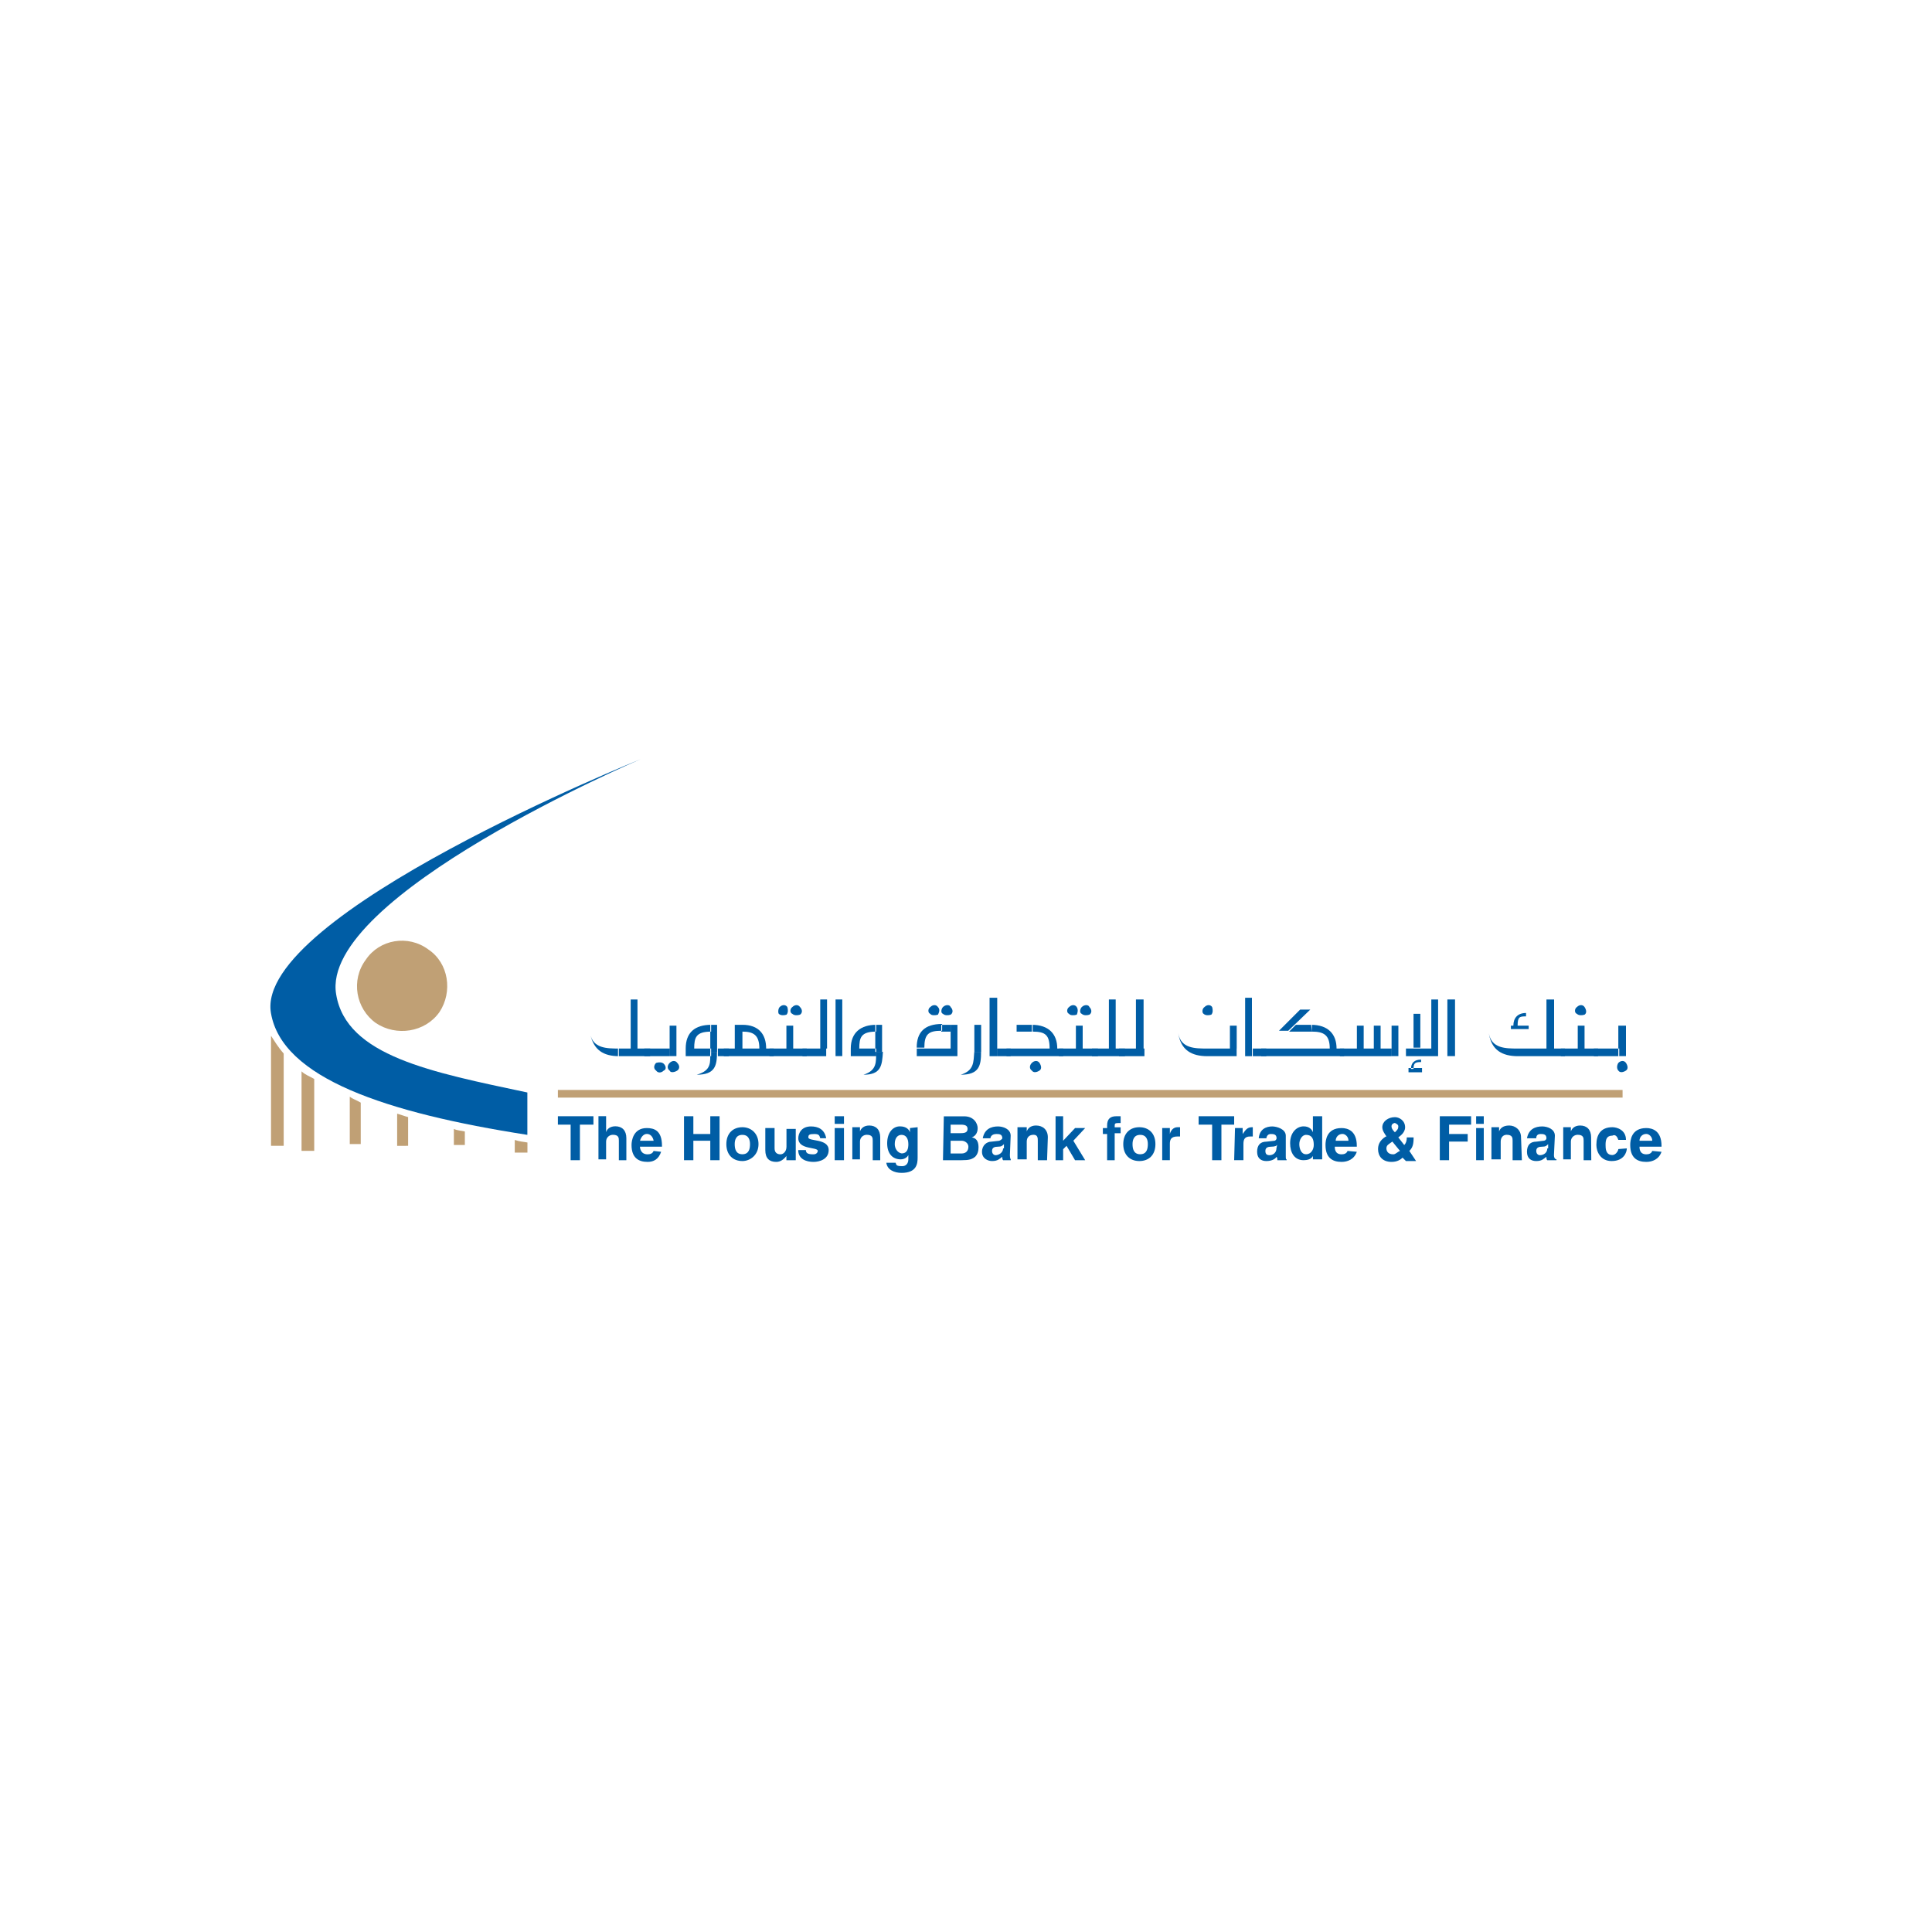 <?xml version="1.0" encoding="utf-8"?>
<!-- Generator: Adobe Illustrator 25.2.0, SVG Export Plug-In . SVG Version: 6.00 Build 0)  -->
<svg version="1.1" id="Layer_1" xmlns="http://www.w3.org/2000/svg" xmlns:xlink="http://www.w3.org/1999/xlink" x="0px" y="0px"
	 viewBox="0 0 250 250" style="enable-background:new 0 0 250 250;" xml:space="preserve">
<style type="text/css">
	.st0{fill-rule:evenodd;clip-rule:evenodd;fill:#005DA5;}
	.st1{fill-rule:evenodd;clip-rule:evenodd;fill:#C0A075;}
</style>
<g>
	<g>
		<g>
			<polygon class="st0" points="75.04,150.13 73.84,150.13 73.84,145.53 72.19,145.53 72.19,144.44 76.79,144.44 76.79,145.53 
				75.04,145.53 			"/>
			<path class="st0" d="M81.07,150.13h-0.99v-2.52c0-0.33,0-0.77-0.77-0.77c-0.44,0-0.88,0.33-0.88,0.88v2.3h-0.99v-5.59h0.99v2.08
				l0,0c0.11-0.44,0.55-0.77,1.2-0.77c0.88,0,1.42,0.55,1.42,1.53V150.13L81.07,150.13L81.07,150.13z"/>
			<path class="st0" d="M82.82,147.61c0.11-0.44,0.44-0.88,0.88-0.88c0.44,0,0.77,0.33,0.88,0.88H82.82L82.82,147.61L82.82,147.61
				L82.82,147.61z M84.57,148.93c-0.11,0.33-0.44,0.44-0.77,0.44c-0.88,0-0.99-0.77-0.99-0.99h2.85v-0.11c0-1.97-0.99-2.3-1.97-2.3
				c-1.75,0-1.97,1.64-1.97,2.19c0,1.64,0.88,2.19,2.08,2.19c0.77,0,1.42-0.33,1.75-1.31L84.57,148.93L84.57,148.93L84.57,148.93z"
				/>
			<polygon class="st0" points="89.72,147.61 89.72,150.13 88.51,150.13 88.51,144.44 89.72,144.44 89.72,146.74 91.91,146.74 
				91.91,144.44 93.11,144.44 93.11,150.13 91.91,150.13 91.91,147.61 			"/>
			<path class="st0" d="M97.05,148.05c0,0.55-0.11,1.31-0.99,1.31c-0.88,0-0.99-0.77-0.99-1.31c0-0.44,0.11-1.2,0.99-1.2
				C96.94,146.85,97.05,147.61,97.05,148.05L97.05,148.05L97.05,148.05L97.05,148.05z M98.15,148.05c0-1.42-0.99-2.19-2.08-2.19
				c-1.2,0-2.08,0.77-2.08,2.19s0.88,2.19,2.08,2.19C97.05,150.24,98.15,149.48,98.15,148.05L98.15,148.05L98.15,148.05z"/>
			<path class="st0" d="M102.75,150.13h-0.99v-0.55l0,0c-0.33,0.44-0.77,0.77-1.31,0.77c-0.88,0-1.42-0.44-1.42-1.53v-2.85h1.2v2.63
				c0,0.55,0.33,0.77,0.77,0.77c0.33,0,0.77-0.33,0.77-0.99v-2.3h1.2v4.05H102.75L102.75,150.13z"/>
			<path class="st0" d="M106.14,147.29c-0.11-0.33-0.11-0.55-0.77-0.55s-0.77,0.11-0.77,0.44c0,0.55,2.63,0.11,2.63,1.64
				c0,1.2-1.2,1.53-1.97,1.53c-0.88,0-1.97-0.33-1.97-1.53h0.99c0,0.44,0.33,0.55,0.99,0.55c0.44,0,0.55-0.33,0.55-0.44
				c0-0.55-2.52-0.11-2.52-1.64c0-0.55,0.33-1.53,1.64-1.53c0.88,0,1.75,0.33,1.97,1.53H106.14L106.14,147.29L106.14,147.29z"/>
			<path class="st0" d="M108.01,145.97h1.2v4.16h-1.2V145.97L108.01,145.97L108.01,145.97L108.01,145.97z M108.01,144.44h1.2v0.99
				h-1.2V144.44L108.01,144.44L108.01,144.44z"/>
			<path class="st0" d="M113.92,150.13h-0.99v-2.52c0-0.33,0-0.77-0.77-0.77c-0.44,0-0.88,0.33-0.88,0.88v2.3h-0.99v-4.16h0.99v0.55
				l0,0c0.11-0.33,0.44-0.77,1.2-0.77c0.88,0,1.42,0.55,1.42,1.53V150.13L113.92,150.13L113.92,150.13z"/>
			<path class="st0" d="M115.78,148.05c0-0.88,0.44-1.2,0.88-1.2c0.55,0,0.88,0.44,0.88,1.2c0,0.55-0.11,1.2-0.88,1.2
				C116.11,149.15,115.78,148.6,115.78,148.05L115.78,148.05L115.78,148.05L115.78,148.05z M117.75,145.97v0.55l0,0
				c-0.11-0.33-0.44-0.77-1.31-0.77s-1.64,0.77-1.64,2.19s0.77,2.08,1.75,2.08c0.55,0,0.88-0.33,0.99-0.55l0,0v0.55
				c0,0.55-0.33,0.88-0.77,0.88c-0.77,0-0.77-0.11-0.88-0.44h-1.2c0.11,0.88,0.99,1.31,1.97,1.31c1.97,0,2.08-1.2,2.08-1.97v-3.94
				L117.75,145.97L117.75,145.97L117.75,145.97z"/>
			<path class="st0" d="M123.01,147.61h1.42c0.44,0,0.88,0.33,0.88,0.77c0,0.55-0.33,0.88-0.88,0.88h-1.42V147.61L123.01,147.61
				L123.01,147.61L123.01,147.61z M122.02,150.13h2.41c0.99,0,1.31-0.11,1.75-0.44c0.33-0.33,0.44-0.77,0.44-1.2
				c0-0.55-0.11-1.2-0.88-1.31c0.33-0.11,0.77-0.44,0.77-1.2c0-0.55-0.44-1.53-1.75-1.53h-2.63L122.02,150.13L122.02,150.13
				L122.02,150.13L122.02,150.13z M123.01,145.53h1.31c0.55,0,0.88,0.11,0.88,0.55c0,0.44-0.33,0.55-0.88,0.55h-1.31V145.53
				L123.01,145.53L123.01,145.53z"/>
			<path class="st0" d="M129.8,148.6c0,0.55-0.55,0.88-0.99,0.88c-0.11,0-0.44-0.11-0.44-0.55c0-0.44,0.33-0.55,0.77-0.55
				s0.55-0.11,0.77-0.33v0.55H129.8L129.8,148.6L129.8,148.6z M130.78,146.96c0-0.88-0.99-1.2-1.64-1.2c-0.88,0-1.75,0.33-1.97,1.53
				h0.99c0-0.11,0.11-0.55,0.77-0.55c0.33,0,0.77,0,0.77,0.55c0,0.11-0.33,0.33-0.44,0.33l-0.99,0.11c-0.55,0-1.2,0.44-1.2,1.31
				c0,0.88,0.77,1.2,1.31,1.2c0.77,0,0.99-0.33,1.31-0.55c0,0.11,0,0.33,0.11,0.44h0.99v-0.11c0,0-0.11-0.11-0.11-0.55
				L130.78,146.96L130.78,146.96L130.78,146.96z"/>
			<path class="st0" d="M135.49,150.13h-1.2v-2.52c0-0.33,0-0.77-0.55-0.77c-0.55,0-0.88,0.33-0.88,0.88v2.3h-1.2v-4.16h1.2v0.55
				l0,0c0.11-0.33,0.44-0.77,1.2-0.77c0.88,0,1.53,0.55,1.53,1.53L135.49,150.13L135.49,150.13L135.49,150.13z"/>
			<polygon class="st0" points="137.57,150.13 136.59,150.13 136.59,144.44 137.57,144.44 137.57,147.61 139.11,145.97 
				140.42,145.97 138.89,147.61 140.42,150.13 139.11,150.13 138.01,148.27 137.57,148.71 			"/>
			<path class="st0" d="M144.25,150.13h-0.99v-3.39h-0.55v-0.77h0.55v-0.33c0-0.88,0.44-1.2,1.2-1.2c0.33,0,0.44,0,0.55,0v0.88
				h-0.33c-0.44,0-0.44,0.11-0.44,0.44v0.11h0.77v0.77h-0.77V150.13L144.25,150.13L144.25,150.13z"/>
			<path class="st0" d="M148.53,148.05c0,0.55-0.11,1.31-0.99,1.31c-0.88,0-0.99-0.77-0.99-1.31c0-0.44,0.11-1.2,0.99-1.2
				C148.42,146.85,148.53,147.61,148.53,148.05L148.53,148.05L148.53,148.05L148.53,148.05z M149.51,148.05
				c0-1.42-0.88-2.19-2.08-2.19c-1.2,0-2.08,0.77-2.08,2.19s0.88,2.19,2.08,2.19C148.64,150.24,149.51,149.48,149.51,148.05
				L149.51,148.05L149.51,148.05z"/>
			<path class="st0" d="M150.39,145.97h0.99v0.77l0,0c0.11-0.44,0.44-0.88,0.99-0.88c0.11,0,0.11,0,0.33,0v1.2
				c-0.11,0-0.33,0-0.33,0c-0.88,0-0.99,0.44-0.99,0.99v2.08h-0.99V145.97L150.39,145.97L150.39,145.97z"/>
			<polygon class="st0" points="158.05,150.13 156.85,150.13 156.85,145.53 155.1,145.53 155.1,144.44 159.7,144.44 159.7,145.53 
				158.05,145.53 			"/>
			<path class="st0" d="M159.81,145.97h0.99v0.77l0,0c0.33-0.44,0.55-0.88,1.2-0.88h0.11v1.2c0,0-0.11,0-0.33,0
				c-0.77,0-0.88,0.44-0.88,0.99v2.08h-1.2L159.81,145.97L159.81,145.97L159.81,145.97z"/>
			<path class="st0" d="M165.17,148.6c0,0.55-0.44,0.88-0.88,0.88c-0.33,0-0.55-0.11-0.55-0.55c0-0.44,0.33-0.55,0.77-0.55
				s0.77-0.11,0.77-0.33L165.17,148.6L165.17,148.6L165.17,148.6L165.17,148.6z M166.38,146.96c0-0.88-1.2-1.2-1.75-1.2
				c-0.77,0-1.64,0.33-1.75,1.53h0.99c0-0.11,0.11-0.55,0.55-0.55c0.33,0,0.77,0,0.77,0.55c0,0.11-0.11,0.33-0.33,0.33l-0.99,0.11
				c-0.77,0-1.2,0.44-1.2,1.31c0,0.88,0.55,1.2,1.2,1.2c0.77,0,1.2-0.33,1.31-0.55c0.11,0.11,0.11,0.33,0.11,0.44h1.2v-0.11
				c-0.11,0-0.11-0.11-0.11-0.55L166.38,146.96L166.38,146.96L166.38,146.96z"/>
			<path class="st0" d="M168.13,148.05c0-0.55,0.33-1.2,0.88-1.2c0.77,0,0.99,0.55,0.99,1.31c0,0.55-0.33,1.2-0.99,1.2
				C168.35,149.37,168.13,148.6,168.13,148.05L168.13,148.05L168.13,148.05L168.13,148.05z M171.09,144.44h-1.2v2.08l0,0
				c-0.11-0.33-0.44-0.77-1.2-0.77c-0.88,0-1.75,0.77-1.75,2.19c0,1.2,0.55,2.19,1.75,2.19c0.44,0,0.99-0.11,1.2-0.55l0,0v0.44h1.2
				V144.44L171.09,144.44L171.09,144.44z"/>
			<path class="st0" d="M172.84,147.61c0-0.44,0.33-0.88,0.88-0.88c0.33,0,0.77,0.33,0.77,0.88H172.84L172.84,147.61L172.84,147.61
				L172.84,147.61z M174.37,148.93c-0.11,0.33-0.44,0.44-0.77,0.44c-0.88,0-0.88-0.77-0.88-0.99h2.85v-0.11c0-1.97-1.2-2.3-1.97-2.3
				c-1.97,0-2.08,1.64-2.08,2.19c0,1.64,0.88,2.19,2.08,2.19c0.77,0,1.64-0.33,1.97-1.31L174.37,148.93L174.37,148.93L174.37,148.93
				z"/>
			<path class="st0" d="M180.94,145.75c0,0.33-0.11,0.44-0.44,0.77c-0.33-0.33-0.44-0.55-0.44-0.77c0-0.33,0.33-0.44,0.44-0.44
				C180.72,145.42,180.94,145.53,180.94,145.75L180.94,145.75L180.94,145.75L180.94,145.75z M182.37,148.93
				c0.44-0.44,0.55-0.88,0.55-1.75h-0.88c0,0.44-0.11,0.77-0.33,0.99l-0.77-0.99c0.11-0.11,0.88-0.55,0.88-1.31
				c0-0.88-0.77-1.31-1.31-1.31c-0.88,0-1.64,0.55-1.64,1.31c0,0.44,0.33,0.88,0.55,1.2h-0.11c-0.88,0.55-0.99,1.2-0.99,1.64
				c0,0.88,0.55,1.64,1.75,1.64c0.77,0,1.2-0.33,1.42-0.55l0.44,0.44h1.31L182.37,148.93L182.37,148.93L182.37,148.93L182.37,148.93
				z M181.16,148.93c-0.33,0.11-0.55,0.44-0.88,0.44c-0.77,0-0.88-0.55-0.88-0.77c0-0.44,0.33-0.55,0.77-0.88L181.16,148.93
				L181.16,148.93L181.16,148.93z"/>
			<polygon class="st0" points="187.51,150.13 186.31,150.13 186.31,144.44 190.36,144.44 190.36,145.53 187.51,145.53 
				187.51,146.74 189.92,146.74 189.92,147.72 187.51,147.72 			"/>
			<path class="st0" d="M191.02,145.97H192v4.16h-0.99V145.97L191.02,145.97L191.02,145.97L191.02,145.97z M191.02,144.44H192v0.99
				h-0.99V144.44L191.02,144.44L191.02,144.44z"/>
			<path class="st0" d="M196.93,150.13h-1.2v-2.52c0-0.33,0-0.77-0.77-0.77c-0.44,0-0.77,0.33-0.77,0.88v2.3h-1.2v-4.16h0.99v0.55
				l0,0c0.11-0.33,0.44-0.77,1.31-0.77c0.77,0,1.53,0.55,1.53,1.53L196.93,150.13L196.93,150.13L196.93,150.13z"/>
			<path class="st0" d="M200.22,148.6c0,0.55-0.44,0.88-0.99,0.88c-0.11,0-0.44-0.11-0.44-0.55c0-0.44,0.33-0.55,0.77-0.55
				s0.55-0.11,0.77-0.33v0.55H200.22L200.22,148.6L200.22,148.6z M201.2,146.96c0-0.88-0.99-1.2-1.64-1.2
				c-0.88,0-1.75,0.33-1.97,1.53h1.2c0-0.11,0-0.55,0.55-0.55c0.33,0,0.77,0,0.77,0.55c0,0.11-0.11,0.33-0.44,0.33l-0.88,0.11
				c-0.77,0-1.2,0.44-1.2,1.31c0,0.88,0.55,1.2,1.2,1.2c0.77,0,0.99-0.33,1.31-0.55c0,0.11,0,0.33,0.11,0.44h1.2v-0.11
				c-0.11,0-0.33-0.11-0.33-0.55L201.2,146.96L201.2,146.96L201.2,146.96z"/>
			<path class="st0" d="M205.91,150.13h-0.99v-2.52c0-0.33,0-0.77-0.77-0.77c-0.44,0-0.88,0.33-0.88,0.88v2.3h-0.99v-4.16h0.99v0.55
				l0,0c0.11-0.33,0.44-0.77,1.2-0.77c0.88,0,1.42,0.55,1.42,1.53L205.91,150.13L205.91,150.13L205.91,150.13z"/>
			<path class="st0" d="M210.51,148.6c0,0.44-0.33,1.64-1.97,1.64c-1.42,0-1.97-1.2-1.97-2.08c0-1.31,0.55-2.3,2.08-2.3
				c0.55,0,1.75,0.33,1.75,1.64h-0.99c-0.11-0.33-0.33-0.77-0.77-0.55c-0.77,0-0.88,0.55-0.88,1.2c0,0.44,0,1.31,0.88,1.31
				c0.44,0,0.77-0.55,0.77-0.77L210.51,148.6L210.51,148.6L210.51,148.6z"/>
			<path class="st0" d="M212.15,147.61c0-0.44,0.33-0.88,0.88-0.88c0.33,0,0.77,0.33,0.77,0.88H212.15L212.15,147.61L212.15,147.61
				L212.15,147.61z M213.8,148.93c-0.11,0.33-0.44,0.44-0.77,0.44c-0.88,0-0.88-0.77-0.88-0.99H215v-0.11c0-1.97-1.2-2.3-1.97-2.3
				c-1.97,0-2.08,1.64-2.08,2.19c0,1.64,0.88,2.19,2.08,2.19c0.77,0,1.64-0.33,1.97-1.31L213.8,148.93L213.8,148.93L213.8,148.93z"
				/>
		</g>
		<g>
			<path class="st0" d="M81.61,129.33h0.88v6.35h-0.88V129.33L81.61,129.33L81.61,129.33L81.61,129.33z M79.97,135.68h4.16v0.99
				h-4.16V135.68L79.97,135.68L79.97,135.68L79.97,135.68z M76.36,133.71c0.33,1.97,2.19,1.97,3.72,1.97v0.99
				C78.11,136.66,76.79,135.9,76.36,133.71L76.36,133.71L76.36,133.71z"/>
			<path class="st0" d="M86.65,137.54c0.33-0.33,0.77-0.33,0.99,0c0.33,0.33,0.33,0.77,0,0.99c-0.33,0.22-0.88,0.33-0.99,0
				C86.32,138.31,86.32,137.87,86.65,137.54L86.65,137.54L86.65,137.54L86.65,137.54z M84.9,137.54c0.33-0.11,0.77-0.11,0.99,0.11
				c0.33,0.33,0.33,0.77,0,0.88c-0.33,0.33-0.77,0.33-0.99,0C84.57,138.31,84.57,137.87,84.9,137.54L84.9,137.54L84.9,137.54
				L84.9,137.54z M86.65,132.72h0.88v3.94h-0.88V132.72L86.65,132.72L86.65,132.72L86.65,132.72z M83.37,135.68h3.29v0.99h-3.29
				V135.68L83.37,135.68L83.37,135.68z"/>
			<path class="st0" d="M88.73,135.68c0-2.08,1.2-3.07,3.29-3.07v0.88c-1.97,0-2.19,0.77-2.19,2.19H88.73L88.73,135.68L88.73,135.68
				L88.73,135.68z M88.73,135.68h3.29v0.99h-3.29V135.68L88.73,135.68L88.73,135.68L88.73,135.68z M91.91,132.61h0.88v3.5h-0.88
				V132.61L91.91,132.61L91.91,132.61L91.91,132.61z M90.15,139.07c1.97-0.55,1.75-1.64,1.75-2.96h0.88
				C92.78,137.87,92.56,139.07,90.15,139.07L90.15,139.07L90.15,139.07L90.15,139.07z M92.78,135.68h1.53v0.99h-1.42v-0.99H92.78
				L92.78,135.68z"/>
			<path class="st0" d="M96.07,132.61c2.08,0,3.07,1.2,3.07,3.07h-0.88c0-1.75-0.77-2.19-2.19-2.19V132.61L96.07,132.61
				L96.07,132.61L96.07,132.61z M95.08,132.61h0.99v3.07h-0.99V132.61L95.08,132.61L95.08,132.61L95.08,132.61z M93.66,135.68h6.46
				v0.99h-6.46V135.68L93.66,135.68L93.66,135.68z"/>
			<path class="st0" d="M102.53,130.31c0.33-0.33,0.77-0.33,0.99,0c0.33,0.33,0.33,0.77,0,0.99c-0.33,0.11-0.77,0.11-0.99-0.11
				C102.2,131.08,102.2,130.53,102.53,130.31L102.53,130.31L102.53,130.31L102.53,130.31z M100.89,130.31
				c0.33-0.33,0.77-0.33,0.99,0c0.11,0.33,0.11,0.77-0.11,0.99c-0.33,0.11-0.77,0.11-0.99-0.11
				C100.67,131.08,100.67,130.53,100.89,130.31L100.89,130.31L100.89,130.31L100.89,130.31z M101.76,132.72h0.88v2.96h-0.88V132.72
				L101.76,132.72L101.76,132.72L101.76,132.72z M99.57,135.68h4.82v0.99h-4.82V135.68L99.57,135.68L99.57,135.68z"/>
			<path class="st0" d="M106.14,129.33h0.88v6.35h-0.88V129.33L106.14,129.33L106.14,129.33L106.14,129.33z M103.84,135.68h3.07
				v0.99h-3.07V135.68L103.84,135.68L103.84,135.68z"/>
			<polygon class="st0" points="108.12,129.33 108.99,129.33 108.99,136.66 108.12,136.66 			"/>
			<path class="st0" d="M110.09,135.68c0-2.08,1.31-3.07,3.29-3.07v0.88c-1.97,0-2.19,0.77-2.19,2.19H110.09L110.09,135.68
				L110.09,135.68L110.09,135.68z M110.09,135.68h3.29v0.99h-3.29V135.68L110.09,135.68L110.09,135.68L110.09,135.68z
				 M113.26,132.61h0.88v3.5h-0.88V132.61L113.26,132.61L113.26,132.61L113.26,132.61z M111.73,139.07
				c1.75-0.55,1.64-1.64,1.64-2.96h0.88C114.14,137.87,114.03,139.07,111.73,139.07L111.73,139.07L111.73,139.07z"/>
			<path class="st0" d="M118.63,135.68h5.26v0.99h-5.26V135.68L118.63,135.68L118.63,135.68L118.63,135.68z M121.8,132.61h1.2v0.88
				h-1.2V132.61L121.8,132.61L121.8,132.61L121.8,132.61z M121.8,133.38c-1.64,0-2.19,0.44-2.19,2.19h-0.99
				c0-1.97,0.99-3.07,3.29-3.07v0.88H121.8L121.8,133.38L121.8,133.38z M123.01,132.61h0.88v3.07h-0.88V132.61L123.01,132.61
				L123.01,132.61L123.01,132.61z M122.02,130.31c0.33-0.33,0.88-0.33,0.99,0c0.33,0.33,0.33,0.77,0,0.99
				c-0.33,0.11-0.77,0.11-0.99-0.11C121.69,131.08,121.8,130.53,122.02,130.31L122.02,130.31L122.02,130.31L122.02,130.31z
				 M120.38,130.31c0.33-0.33,0.77-0.33,0.99,0c0.33,0.33,0.11,0.77,0,0.99c-0.33,0.11-0.88,0.11-0.99-0.11
				C120.05,131.08,120.05,130.53,120.38,130.31L120.38,130.31L120.38,130.31z"/>
			<path class="st0" d="M126.08,132.61h0.88v3.5h-0.88V132.61L126.08,132.61L126.08,132.61L126.08,132.61z M124.32,139.07
				c1.75-0.55,1.64-1.64,1.75-2.96h0.88C126.95,137.87,126.73,139.07,124.32,139.07L124.32,139.07L124.32,139.07z"/>
			<path class="st0" d="M128.05,129.11h0.99v7.56h-0.99L128.05,129.11L128.05,129.11L128.05,129.11L128.05,129.11z M129.03,135.68
				h1.75v0.99h-1.75V135.68L129.03,135.68L129.03,135.68z"/>
			<path class="st0" d="M133.52,137.54c0.33-0.33,0.77-0.33,0.99,0c0.22,0.33,0.33,0.77,0,0.99c-0.33,0.22-0.77,0.33-0.99,0
				C133.19,138.31,133.19,137.87,133.52,137.54L133.52,137.54L133.52,137.54L133.52,137.54z M133.52,132.61
				c2.19,0,3.29,1.2,3.29,3.07h-0.99c0-1.75-0.55-2.19-2.19-2.19v-0.88H133.52L133.52,132.61L133.52,132.61z M131.55,132.61h1.97
				v0.88h-1.97V132.61L131.55,132.61L131.55,132.61L131.55,132.61z M130.24,135.68h7.34v0.99h-7.34V135.68L130.24,135.68
				L130.24,135.68z"/>
			<path class="st0" d="M139.98,130.31c0.33-0.33,0.88-0.33,0.99,0c0.33,0.33,0.33,0.77,0,0.99c-0.33,0.11-0.77,0.11-0.99-0.11
				C139.65,131.08,139.76,130.53,139.98,130.31L139.98,130.31L139.98,130.31L139.98,130.31z M138.34,130.31
				c0.33-0.33,0.77-0.33,0.99,0c0.22,0.33,0.11,0.77,0,0.99c-0.33,0.11-0.88,0.11-0.99-0.11
				C138.01,131.08,138.01,130.53,138.34,130.31L138.34,130.31L138.34,130.31L138.34,130.31z M139.22,132.72h0.88v2.96h-0.88V132.72
				L139.22,132.72L139.22,132.72L139.22,132.72z M137.03,135.68h5.04v0.99h-5.04V135.68L137.03,135.68L137.03,135.68z"/>
			<path class="st0" d="M143.49,129.33h0.88v6.35h-0.88V129.33L143.49,129.33L143.49,129.33L143.49,129.33z M141.3,135.68h4.27v0.99
				h-4.27V135.68L141.3,135.68L141.3,135.68z"/>
			<path class="st0" d="M146.99,129.33h0.99v6.35h-0.99V129.33L146.99,129.33L146.99,129.33L146.99,129.33z M144.8,135.68h3.29v0.99
				h-3.29V135.68L144.8,135.68L144.8,135.68z"/>
			<path class="st0" d="M152.47,133.71c0.33,1.97,2.19,1.97,3.72,1.97v0.99C154.22,136.66,152.8,135.9,152.47,133.71L152.47,133.71
				L152.47,133.71L152.47,133.71z M156.19,135.68h3.83v0.99h-3.83V135.68L156.19,135.68L156.19,135.68L156.19,135.68z
				 M159.15,132.72h0.88v2.96h-0.88V132.72L159.15,132.72L159.15,132.72L159.15,132.72z M155.86,130.31c0.33-0.33,0.77-0.33,0.99,0
				c0.11,0.33,0.11,0.77-0.11,0.99c-0.33,0.11-0.77,0.11-0.99-0.11C155.53,131.08,155.53,130.53,155.86,130.31L155.86,130.31
				L155.86,130.31z"/>
			<path class="st0" d="M161.12,129.11H162v7.56h-0.88V129.11L161.12,129.11L161.12,129.11L161.12,129.11z M162.11,135.68h1.75v0.99
				h-1.75V135.68L162.11,135.68L162.11,135.68z"/>
			<path class="st0" d="M169.66,132.61c2.19,0,3.29,1.2,3.29,3.07h-0.88c0-1.75-0.77-2.19-2.3-2.19L169.66,132.61L169.66,132.61
				L169.66,132.61L169.66,132.61z M167.69,132.61h2.08v0.88h-2.96L167.69,132.61L167.69,132.61L167.69,132.61L167.69,132.61z
				 M163.2,135.68h10.73v0.99H163.2V135.68L163.2,135.68L163.2,135.68L163.2,135.68z M168.24,130.64h1.31l-2.85,2.74h-1.2
				L168.24,130.64L168.24,130.64L168.24,130.64z"/>
			<path class="st0" d="M180.07,132.72h0.88v3.94h-0.88V132.72L180.07,132.72L180.07,132.72L180.07,132.72z M173.38,135.68h6.68
				v0.99h-6.68V135.68L173.38,135.68L173.38,135.68L173.38,135.68z M177.77,132.72h0.88v2.96h-0.88V132.72L177.77,132.72
				L177.77,132.72L177.77,132.72z M175.58,132.72h0.88v2.96h-0.88V132.72L175.58,132.72L175.58,132.72z"/>
			<path class="st0" d="M181.93,135.68h4.16v0.99h-4.16V135.68L181.93,135.68L181.93,135.68L181.93,135.68z M182.91,131.19h0.88
				v4.38h-0.88V131.19L182.91,131.19L182.91,131.19L182.91,131.19z M185.21,129.33h0.88v6.35h-0.88V129.33L185.21,129.33
				L185.21,129.33L185.21,129.33z M183.9,137.43c-0.77,0-0.99,0.11-0.99,0.88h-0.33c0-0.77,0.44-1.2,1.31-1.2V137.43L183.9,137.43
				L183.9,137.43L183.9,137.43z M182.26,138.2h1.75v0.55h-1.75V138.2L182.26,138.2L182.26,138.2z"/>
			<polygon class="st0" points="187.29,129.33 188.28,129.33 188.28,136.66 187.29,136.66 			"/>
			<path class="st0" d="M200.11,129.33h0.99v6.35h-0.99V129.33L200.11,129.33L200.11,129.33L200.11,129.33z M196.38,135.68h6.13
				v0.99h-6.13V135.68L196.38,135.68L196.38,135.68L196.38,135.68z M192.66,133.71c0.33,1.97,2.19,1.97,3.72,1.97v0.99
				C194.41,136.66,192.99,135.9,192.66,133.71L192.66,133.71L192.66,133.71L192.66,133.71z M197.37,131.52
				c-0.77,0-0.99,0.11-0.99,1.2h-0.55c0-0.99,0.55-1.64,1.64-1.64v0.44H197.37L197.37,131.52L197.37,131.52z M195.51,132.72h2.3
				v0.44h-2.3V132.72L195.51,132.72L195.51,132.72z"/>
			<path class="st0" d="M204.05,130.31c0.33-0.33,0.77-0.33,0.99,0c0.22,0.33,0.33,0.77,0,0.99c-0.33,0.11-0.77,0.11-0.99-0.11
				C203.72,131.08,203.72,130.53,204.05,130.31L204.05,130.31L204.05,130.31L204.05,130.31z M204.16,132.72h0.88v2.96h-0.88V132.72
				L204.16,132.72L204.16,132.72L204.16,132.72z M201.97,135.68h4.82v0.99h-4.82V135.68L201.97,135.68L201.97,135.68z"/>
			<path class="st0" d="M209.41,132.72h0.99v3.94h-0.99V132.72L209.41,132.72L209.41,132.72L209.41,132.72z M206.24,135.68h3.29
				v0.99h-3.29V135.68L206.24,135.68L206.24,135.68L206.24,135.68z M209.41,137.54c0.33-0.33,0.77-0.33,0.99,0s0.33,0.77,0,0.99
				c-0.33,0.22-0.77,0.33-0.99,0C209.2,138.31,209.2,137.87,209.41,137.54L209.41,137.54L209.41,137.54z"/>
		</g>
		<polygon class="st1" points="209.96,142.03 72.19,142.03 72.19,141.04 209.96,141.04 		"/>
	</g>
	<g>
		<path class="st1" d="M56.86,130.97c1.75-2.63,1.2-6.35-1.42-8.1c-2.63-1.97-6.35-1.31-8.1,1.31c-1.97,2.63-1.31,6.35,1.31,8.21
			C51.28,134.14,55,133.6,56.86,130.97L56.86,130.97L56.86,130.97z"/>
		<path class="st0" d="M68.25,141.37c-12.37-2.63-23.44-4.71-24.75-12.7c-2.19-12.7,39.42-30.44,39.42-30.44
			s-50.05,20.15-47.86,32.85c1.42,8.43,14.89,12.92,33.18,15.77V141.37L68.25,141.37L68.25,141.37z"/>
		<path class="st1" d="M36.71,148.27v-11.94c-0.77-0.88-1.2-1.64-1.64-2.3v14.24H36.71L36.71,148.27L36.71,148.27z"/>
		<path class="st1" d="M40.66,148.93v-9.31c-0.55-0.33-1.2-0.55-1.64-0.99v10.29H40.66L40.66,148.93L40.66,148.93z"/>
		<path class="st1" d="M46.68,148.16v-5.48c-0.55-0.33-0.99-0.44-1.42-0.77v6.13h1.42V148.16L46.68,148.16z"/>
		<path class="st1" d="M52.81,148.27v-3.72c-0.44-0.11-0.99-0.33-1.42-0.44v4.16L52.81,148.27L52.81,148.27L52.81,148.27z"/>
		<path class="st1" d="M60.15,148.16v-1.75c-0.44-0.11-0.99-0.11-1.42-0.33v2.08L60.15,148.16L60.15,148.16L60.15,148.16z"/>
		<path class="st1" d="M68.25,149.15v-1.31c-0.55-0.11-0.99-0.11-1.64-0.33v1.64H68.25L68.25,149.15L68.25,149.15z"/>
	</g>
</g>
</svg>
